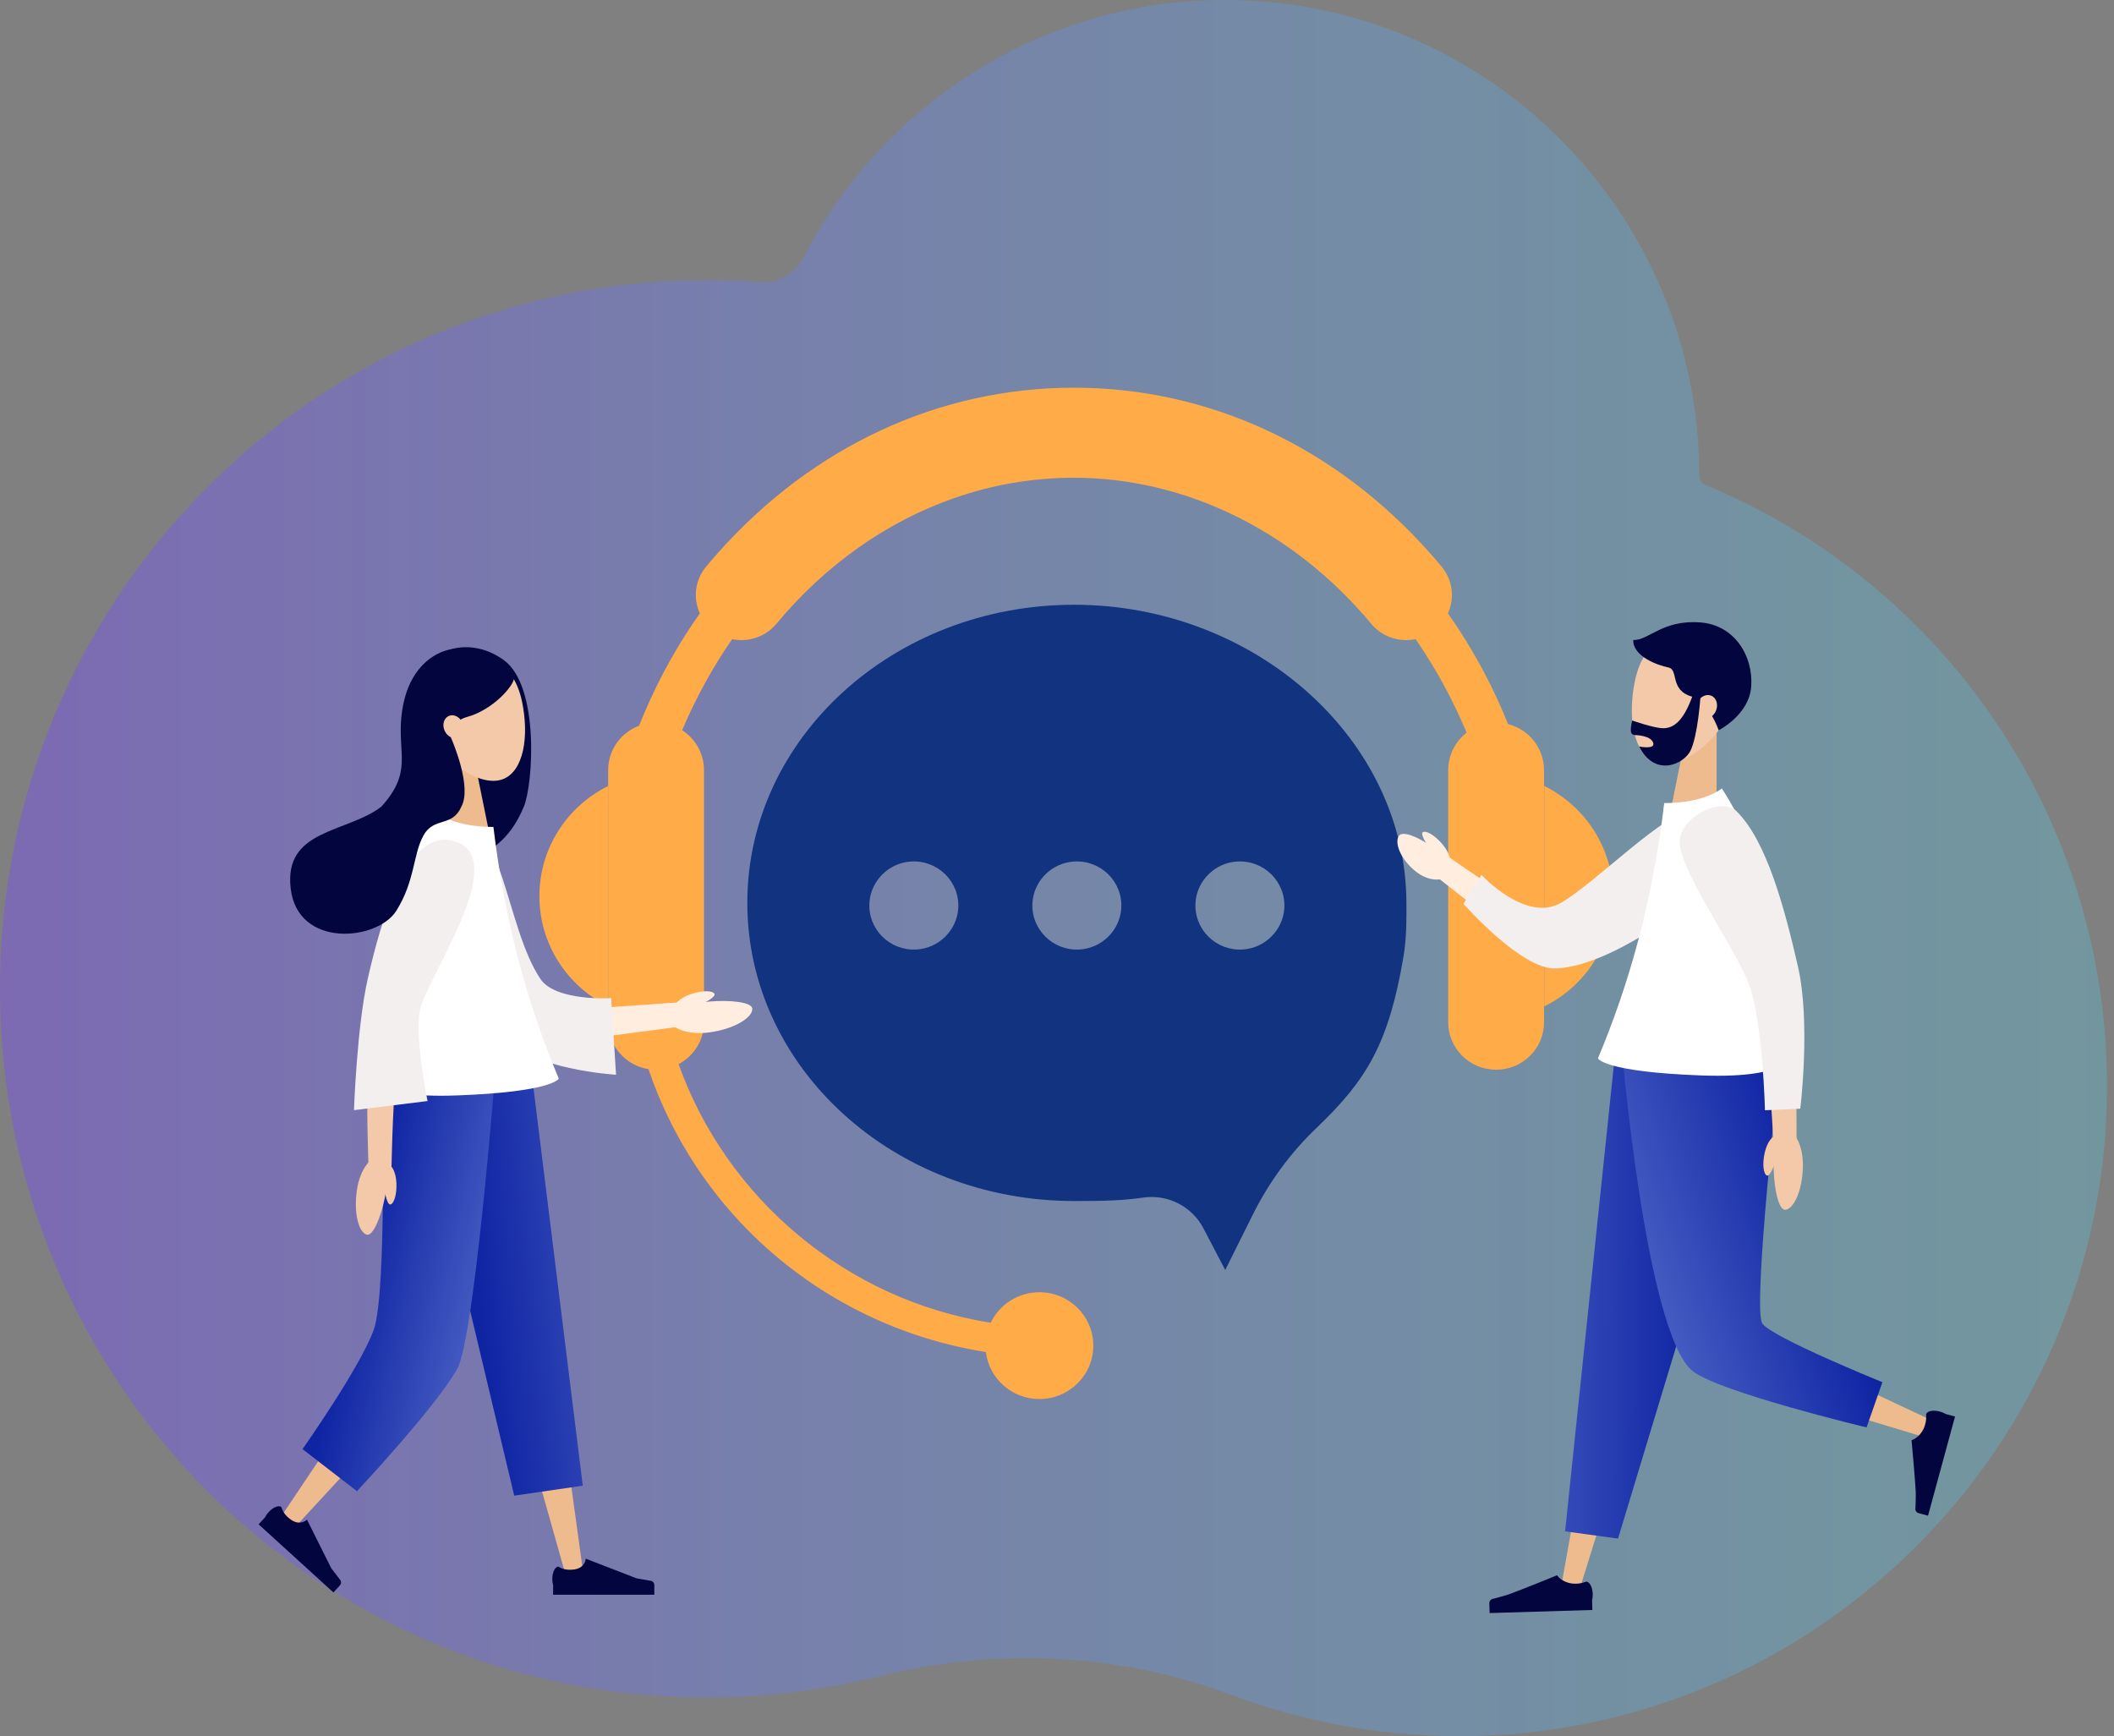 <svg width="235" height="193" viewBox="0 0 235 193" fill="none" xmlns="http://www.w3.org/2000/svg">
<rect x="0" y="0" width="235" height="193" fill="#808080" stroke="none"/>
<path opacity="0.4" d="M189.575 53.908C189.166 53.739 188.896 53.341 188.896 52.896C188.896 23.682 165.292 0 136.177 0C115.766 0 98.065 11.638 89.304 28.661C88.384 30.449 86.484 31.509 84.484 31.358C82.516 31.209 80.529 31.133 78.523 31.133C34.985 31.133 -0.277 66.686 0.002 110.435C0.278 153.947 35.452 188.867 78.819 188.707C85.288 188.683 91.573 187.874 97.584 186.37C110.652 183.1 124.417 183.728 137.034 188.456C144.776 191.357 153.149 192.959 161.889 192.999C201.542 193.178 233.999 160.958 234.222 121.172C234.393 90.811 215.895 64.763 189.576 53.909L189.575 53.908Z" fill="url(#paint0_linear_1_18780)"/>
<path d="M119.394 67.228C99.335 67.228 83.075 82.065 83.075 100.368C83.075 118.67 99.335 133.51 119.394 133.51C122.78 133.51 124.735 133.466 127.08 133.128C129.815 132.734 132.501 134.107 133.772 136.537L136.202 141.179L139.267 135.021C141.06 131.42 143.457 128.143 146.376 125.358C151.955 120.034 154.373 115.976 156.009 106.385C156.393 104.135 156.342 101.974 156.342 100.449C156.342 82.145 139.452 67.228 119.393 67.228H119.394ZM106.522 100.978C106.365 103.418 104.368 105.396 101.907 105.55C98.922 105.737 96.461 103.299 96.649 100.342C96.804 97.903 98.802 95.925 101.264 95.77C104.249 95.584 106.708 98.021 106.522 100.978ZM124.645 100.978C124.488 103.418 122.49 105.396 120.03 105.55C117.045 105.737 114.583 103.299 114.772 100.342C114.927 97.903 116.924 95.925 119.387 95.77C122.372 95.584 124.831 98.021 124.645 100.978ZM142.767 100.978C142.611 103.418 140.613 105.396 138.153 105.55C135.168 105.737 132.706 103.299 132.896 100.342C133.05 97.903 135.048 95.925 137.51 95.77C140.495 95.584 142.955 98.021 142.768 100.978H142.767Z" fill="#113380"/>
<path d="M59.961 99.623C59.961 104.989 63.079 109.634 67.618 111.877V87.369C63.079 89.612 59.961 94.257 59.961 99.623Z" fill="#FFAB48"/>
<path d="M171.662 87.369V111.877C176.201 109.634 179.319 104.99 179.319 99.623C179.319 94.257 176.201 89.612 171.662 87.369Z" fill="#FFAB48"/>
<path d="M171.64 85.606C171.64 83.147 169.94 81.079 167.641 80.495C166.872 78.585 166.014 76.719 165.065 74.909C163.84 72.572 162.465 70.326 160.957 68.187C161.744 66.444 161.48 64.457 160.251 62.98C159.826 62.469 159.388 61.96 158.949 61.466C148.419 49.62 134.364 43.097 119.376 43.097C104.388 43.097 90.336 49.62 79.806 61.466C79.367 61.96 78.929 62.469 78.504 62.979C77.275 64.457 77.01 66.443 77.797 68.187C76.288 70.326 74.913 72.572 73.687 74.91C72.71 76.776 71.828 78.701 71.042 80.673C69.035 81.428 67.607 83.352 67.607 85.606V113.639C67.607 116.268 69.549 118.449 72.09 118.85C74.361 125.554 78.145 131.718 83.221 136.834C90.352 144.023 99.61 148.725 109.596 150.298C109.95 153.241 112.478 155.524 115.544 155.524C118.853 155.524 121.536 152.867 121.536 149.588C121.536 146.309 118.853 143.652 115.544 143.652C113.155 143.652 111.092 145.037 110.13 147.042C94.023 144.494 80.742 133.184 75.436 118.297C77.115 117.409 78.259 115.656 78.259 113.639V85.606C78.259 84.148 77.664 82.829 76.7 81.874C76.436 81.613 76.143 81.379 75.828 81.177C77.366 77.552 79.234 74.163 81.388 71.056C81.72 71.123 82.064 71.158 82.415 71.158C83.93 71.158 85.355 70.49 86.323 69.325C91.74 62.811 98.571 57.984 106.08 55.367C110.369 53.869 114.842 53.109 119.376 53.109C131.787 53.109 143.835 59.026 152.428 69.342C153.39 70.496 154.809 71.158 156.323 71.158H156.34C156.69 71.158 157.034 71.123 157.366 71.056C159.565 74.228 161.47 77.707 163.036 81.448C162.864 81.58 162.701 81.722 162.547 81.874C161.584 82.829 160.988 84.148 160.988 85.606V113.639C160.988 116.553 163.373 118.916 166.315 118.916C169.256 118.916 171.642 116.553 171.642 113.639V85.606L171.64 85.606Z" fill="#FFAB48"/>
<path d="M185.616 90.573H190.822V80.615H187.641L185.616 90.573Z" fill="#EEBB8F"/>
<path d="M181.771 75.573C180.891 79.661 181.542 83.783 184.01 84.677C186.324 85.516 190.342 83.298 192.179 79.256C194.115 75.001 193.17 71.822 189.742 70.638C186.101 69.38 182.735 71.092 181.771 75.573Z" fill="#F3C9AA"/>
<path d="M189.035 69.193C192.82 69.489 194.914 72.921 194.671 76.315C194.444 79.483 191.056 81.176 191.056 81.176C191.056 81.176 189.939 77.959 188.107 77.446C185.552 76.731 186.656 74.447 185.463 74.201C184.218 73.944 181.513 72.956 181.558 71.145C183.31 71.206 184.782 68.86 189.035 69.193Z" fill="#03053E"/>
<path d="M190.734 79.051C191.04 78.367 190.827 77.604 190.256 77.349C189.686 77.093 188.975 77.44 188.668 78.125C188.361 78.809 188.574 79.572 189.145 79.827C189.715 80.083 190.427 79.736 190.734 79.051Z" fill="#F3C9AA"/>
<path d="M189.035 77.383C189.035 77.383 188.75 81.802 187.906 83.481C187.171 84.943 183.964 86.451 182.216 82.983C182.216 82.983 183.985 83.353 183.784 82.604C183.548 81.722 181.728 81.713 181.728 81.713C181.728 81.713 181.372 81.696 181.309 81.369C181.215 80.883 181.451 80.095 181.451 80.095C181.451 80.095 183.86 80.954 184.897 80.954C186.074 80.954 187.142 80.124 188.137 77.384H189.035V77.383Z" fill="#03053E"/>
<path d="M173.83 174.794L178.614 148.028L181.864 134.839L185.137 121.624L186.249 117.132L195.634 120.125L193.937 124.432L188.992 136.977C187.348 141.166 185.677 145.352 184.051 149.556L176.012 175.328L175.677 176.402L173.63 175.903L173.829 174.795L173.83 174.794Z" fill="#EEBB8F"/>
<path d="M191.119 117.241L191.493 121.854L193.611 147.989L213.373 157.252L214.393 157.73L213.647 159.677L212.569 159.35L189.908 152.501C189.072 152.246 188.392 151.556 188.197 150.64L188.117 150.264L182.353 123.192L181.389 118.666L191.119 117.242L191.119 117.241Z" fill="#EEBB8F"/>
<path d="M197.01 114.388L179.466 117.795L173.982 170.231L179.866 171.038L197.01 114.388Z" fill="url(#paint1_linear_1_18780)"/>
<path d="M197.869 117.887L180.169 115.414C180.169 115.414 182.882 148.242 188.177 152.428C191.123 154.757 207.493 158.678 207.493 158.678L209.255 153.651C209.255 153.651 196.931 148.663 195.901 147.12C194.779 145.443 197.869 117.887 197.869 117.887Z" fill="url(#paint2_linear_1_18780)"/>
<path d="M187.23 91.042L172.023 104.391L174.213 104.32L162.156 96.025L161.061 95.271L159.537 97.348L160.584 98.166L172.113 107.181C172.748 107.678 173.626 107.653 174.229 107.17L174.303 107.11L190.097 94.46L191.838 93.065L188.907 89.571L187.231 91.042H187.23Z" fill="#FFEEE0"/>
<path d="M192.31 95.718C189.591 99.653 179.425 107.382 172.962 107.658C169.125 107.822 162.69 100.472 162.69 100.472L164.676 97.252C164.676 97.252 169.608 102.604 173.509 100.372C177.41 98.141 185.372 89.888 188.359 90.054C190.991 90.201 193.53 93.95 192.31 95.718Z" fill="#F4EFEF"/>
<path d="M190.467 88.469C190.467 88.469 187.735 90.864 185.005 89.268C185.005 89.268 184.071 99.244 182.848 103.314C181.627 107.385 178.269 117.866 178.269 117.866L197.887 118.08C198.418 108.972 194.977 98.626 190.467 88.469Z" fill="#DAC5AE"/>
<path d="M191.412 87.651C191.412 87.651 200.901 101.842 198.969 116.98C198.969 116.98 199.784 119.953 189.017 119.548C178.25 119.142 177.634 117.655 177.634 117.655C181.043 109.532 183.69 100.337 185.006 89.267C185.006 89.267 189.031 89.415 191.413 87.651H191.412Z" fill="white"/>
<path d="M188.322 94.683C189.672 97.017 190.983 99.453 192.186 101.884C192.787 103.104 193.363 104.332 193.889 105.565C194.413 106.795 194.895 108.041 195.238 109.244C195.323 109.546 195.393 109.833 195.455 110.128L195.638 111.101C195.747 111.761 195.852 112.426 195.943 113.1C196.126 114.446 196.28 115.808 196.416 117.176C196.683 119.909 196.893 122.672 197.052 125.415L197.129 126.742L199.71 126.678L199.709 125.348C199.706 122.543 199.653 119.761 199.541 116.957C199.48 115.556 199.403 114.152 199.293 112.739C199.239 112.033 199.167 111.321 199.09 110.607L198.95 109.524C198.889 109.135 198.815 108.743 198.731 108.372C198.389 106.886 197.93 105.513 197.438 104.162C196.943 102.814 196.406 101.498 195.847 100.197C194.72 97.592 193.527 95.07 192.226 92.527L191.21 90.541L187.204 92.752L188.322 94.683V94.683Z" fill="#F3C9AA"/>
<path d="M193.003 90.145C196.426 93.486 198.395 101.073 199.852 107.375C201.308 113.678 200.124 123.248 200.124 123.248L196.2 123.421C196.2 123.421 195.976 113.681 194.432 109.461C192.888 105.24 186.091 96.004 186.756 93.088C187.342 90.518 191.466 88.644 193.003 90.145Z" fill="#F4EFEF"/>
<path d="M155.504 92.921C155.006 93.687 155.647 95.442 157.285 96.8C158.796 98.05 160.445 97.986 160.997 97.246C162.23 95.594 156.275 91.737 155.504 92.921Z" fill="#FFEEE0"/>
<path d="M198.455 134.489C199.366 134.418 200.357 132.426 200.418 129.713C200.475 127.212 199.408 125.57 198.485 125.566C196.423 125.557 197.046 134.598 198.455 134.488V134.489Z" fill="#F3C9AA"/>
<path d="M196.432 130.684C196.051 130.559 195.869 129.474 196.175 128.123C196.457 126.878 197.115 126.169 197.511 126.258C198.396 126.458 197.023 130.878 196.433 130.684H196.432Z" fill="#F3C9AA"/>
<path d="M165.99 177.73C165.99 177.73 167.343 177.372 167.717 177.238C169.214 176.7 173.088 175.112 173.088 175.112C173.088 175.112 173.565 175.882 174.761 176.031C175.643 176.141 176.292 175.823 176.318 175.823C176.7 175.811 177.03 176.428 177.053 177.201C177.06 177.454 177.034 177.692 176.981 177.9L177.013 178.972L165.593 179.315L165.561 178.228C165.553 177.976 165.74 177.76 165.99 177.73V177.73Z" fill="#03053E"/>
<path d="M212.928 167.652C212.928 167.652 212.981 166.253 212.961 165.855C212.882 164.267 212.493 160.099 212.493 160.099C212.493 160.099 213.369 159.866 213.86 158.766C214.222 157.955 214.107 157.242 214.114 157.217C214.214 156.847 214.9 156.712 215.646 156.915C215.89 156.982 216.11 157.077 216.293 157.188L217.328 157.469L214.327 168.493L213.279 168.208C213.036 168.141 212.883 167.9 212.927 167.652L212.928 167.652Z" fill="#03053E"/>
<path d="M158.159 92.517C158.49 92.288 159.464 92.8 160.355 93.86C161.178 94.836 161.345 95.789 161.034 96.05C160.34 96.635 157.648 92.87 158.159 92.516V92.517Z" fill="#FFEEE0"/>
<path d="M53.991 93.694L60.606 113.827L58.668 112.598L73.958 111.531L75.347 111.434L75.616 114.118L74.236 114.3L59.04 116.296C58.202 116.406 57.424 115.917 57.137 115.159L57.102 115.067L49.587 95.251L48.759 93.067L53.262 91.475L53.991 93.694Z" fill="#FFEEE0"/>
<path d="M83.629 112.139C83.665 113.096 81.713 114.367 78.899 114.759C76.304 115.121 74.467 114.21 74.351 113.25C74.092 111.105 83.573 110.661 83.629 112.139Z" fill="#FFEEE0"/>
<path d="M79.427 110.494C79.251 110.112 78.1 110.056 76.732 110.536C75.47 110.979 74.813 111.75 74.954 112.151C75.268 113.048 79.7 111.085 79.427 110.494Z" fill="#FFEEE0"/>
<path d="M67.935 110.962L68.482 119.475C68.482 119.475 58.9 118.911 55.786 115.138C51.417 109.844 45.728 94.791 50.516 92.505C55.833 89.966 56.135 102.963 60.077 108.826C61.766 111.339 67.935 110.962 67.935 110.962V110.962Z" fill="#F4EFEF"/>
<path d="M55.986 73.365C51.804 70.368 46.769 72.41 46.1 76.738C45.232 82.355 46.329 86.878 44.933 90.604C42.77 96.379 43.369 102.054 43.369 102.054C49.075 94.276 54.973 97.496 58.229 89.681C59.275 87.171 59.992 76.236 55.986 73.365Z" fill="#03053E"/>
<path d="M54.322 92.286H49.33V82.735H52.381L54.322 92.286Z" fill="#EEBB8F"/>
<path d="M58.01 77.9C58.854 81.821 58.23 85.774 55.863 86.631C53.643 87.436 49.79 85.309 48.027 81.433C46.172 77.352 47.078 74.303 50.365 73.167C53.857 71.961 57.085 73.603 58.009 77.9H58.01Z" fill="#F3C9AA"/>
<path d="M64.631 173.378L61.275 149.073L57.735 124.796L57.095 120.403L47.847 122.397L49.075 126.664L55.856 150.224L62.521 173.819L62.815 174.859L64.779 174.448L64.631 173.378Z" fill="#EEBB8F"/>
<path d="M44.341 120.402L44.187 124.838L43.291 150.635L32.021 167.436L31.419 168.334L32.98 169.565L33.713 168.771L48.111 153.183C48.371 152.903 48.553 152.547 48.621 152.142L48.682 151.768L53.002 125.717L53.728 121.338L44.341 120.401V120.402Z" fill="#EEBB8F"/>
<path d="M46.038 119.584H59.134L64.784 165.156L57.163 166.264L46.038 119.584Z" fill="url(#paint3_linear_1_18780)"/>
<path d="M42.443 119.584H55.026C55.026 119.584 52.72 148.712 50.843 152.136C48.593 156.24 39.682 165.767 39.682 165.767L33.63 161.092C33.63 161.092 40.003 152.067 41.544 147.831C43.085 143.594 42.443 119.584 42.443 119.584H42.443Z" fill="url(#paint4_linear_1_18780)"/>
<path d="M49.208 91.474C49.208 91.474 51.9 93.834 54.592 92.26C54.592 92.26 55.513 102.094 56.717 106.106C57.922 110.118 61.048 120.323 61.048 120.323L41.893 120.661C41.371 111.683 44.763 101.485 49.208 91.474Z" fill="#76D2F3"/>
<path d="M51.146 97.948C49.892 100.291 48.681 102.734 47.575 105.168C47.023 106.39 46.496 107.618 46.017 108.85C45.542 110.079 45.107 111.322 44.809 112.519C44.736 112.819 44.676 113.104 44.624 113.397L44.475 114.361C44.389 115.016 44.307 115.674 44.24 116.341C44.103 117.673 43.997 119.021 43.907 120.371C43.734 123.073 43.617 125.802 43.55 128.509L43.518 129.819L40.973 129.84L40.931 128.531C40.841 125.767 40.803 123.024 40.822 120.258C40.835 118.876 40.865 117.49 40.928 116.094C40.959 115.397 41.005 114.693 41.058 113.987L41.161 112.915C41.207 112.531 41.268 112.143 41.338 111.774C41.627 110.298 42.034 108.931 42.475 107.584C42.919 106.24 43.405 104.927 43.913 103.626C44.938 101.022 46.031 98.499 47.229 95.952L48.165 93.962L52.184 96.009L51.147 97.947L51.146 97.948Z" fill="#F3C9AA"/>
<path d="M48.535 90.329C48.535 90.329 39.182 104.317 41.086 119.238C41.086 119.238 40.282 122.169 50.895 121.769C61.508 121.37 62.115 119.904 62.115 119.904C58.756 111.897 56.146 102.833 54.849 91.922C54.849 91.922 50.881 92.067 48.534 90.328L48.535 90.329Z" fill="white"/>
<path d="M47.527 122.397L39.35 123.409C39.35 123.409 39.673 114.111 40.886 108.787C42.41 102.095 45.254 92.125 50.383 93.483C57.087 95.257 47.362 108.689 46.66 112.372C46.093 115.346 47.527 122.397 47.527 122.397Z" fill="#F4EFEF"/>
<path d="M40.786 137.255C39.913 137.034 39.283 134.934 39.675 132.288C40.037 129.849 41.347 128.432 42.245 128.582C44.25 128.917 42.137 137.596 40.786 137.254V137.255Z" fill="#F3C9AA"/>
<path d="M43.387 133.897C43.779 133.84 44.136 132.815 44.065 131.452C43.998 130.195 43.478 129.397 43.078 129.417C42.185 129.463 42.781 133.986 43.387 133.897Z" fill="#F3C9AA"/>
<path d="M72.301 175.726L70.756 175.452L65.108 173.266V173.312C65.108 173.312 65.04 174.28 63.867 174.461C63.003 174.596 62.443 174.365 62.207 174.235C62.151 174.183 62.104 174.154 62.079 174.154C61.702 174.154 61.396 174.771 61.396 175.532C61.396 175.782 61.43 176.016 61.487 176.218V177.275H72.737V176.204C72.737 175.956 72.547 175.749 72.3 175.727L72.301 175.726Z" fill="#03053E"/>
<path d="M37.785 175.586L36.828 174.343L34.123 168.925L34.093 168.958C34.093 168.958 33.391 169.628 32.401 168.973C31.671 168.49 31.412 167.943 31.326 167.688C31.319 167.612 31.305 167.559 31.286 167.542C31.007 167.288 30.366 167.538 29.853 168.101C29.685 168.286 29.552 168.481 29.459 168.67L28.747 169.451L37.066 177.025L37.786 176.233C37.953 176.049 37.953 175.769 37.785 175.586V175.586Z" fill="#03053E"/>
<path d="M51.501 72.098C50.365 72.098 49.588 72.2 48.62 72.701C47.066 73.506 45.016 75.43 44.608 79.791C44.229 83.856 45.857 85.846 42.383 89.681C38.476 92.648 31.513 92.142 32.318 98.799C33.122 105.455 41.95 104.587 44.048 101.259C46.146 97.93 45.91 94.964 47.077 92.865C48.244 90.767 50.27 91.997 51.283 89.682C52.471 87.504 50.409 82.618 50.037 81.777C50.286 80.958 50.606 80.059 51.934 79.697C54.783 78.92 57.144 76.223 57.144 75.355C57.144 74.487 54.539 72.099 51.5 72.099L51.501 72.098Z" fill="#03053E"/>
<path d="M51.405 80.337C51.699 80.993 51.494 81.725 50.947 81.969C50.4 82.215 49.718 81.881 49.424 81.225C49.129 80.569 49.335 79.838 49.882 79.592C50.429 79.347 51.111 79.681 51.405 80.337Z" fill="#F3C9AA"/>
<defs>
<linearGradient id="paint0_linear_1_18780" x1="-0" y1="96.5" x2="234.223" y2="96.5" gradientUnits="userSpaceOnUse">
<stop stop-color="#7748FF"/>
<stop offset="1" stop-color="#48DEFF" stop-opacity="0.6"/>
</linearGradient>
<linearGradient id="paint1_linear_1_18780" x1="168.327" y1="142.613" x2="188.282" y2="142.712" gradientUnits="userSpaceOnUse">
<stop stop-color="#435AC1"/>
<stop offset="1" stop-color="#0F24A3"/>
</linearGradient>
<linearGradient id="paint2_linear_1_18780" x1="183.486" y1="140.531" x2="202.05" y2="134.277" gradientUnits="userSpaceOnUse">
<stop stop-color="#435AC1"/>
<stop offset="1" stop-color="#0F24A3"/>
</linearGradient>
<linearGradient id="paint3_linear_1_18780" x1="71.583" y1="140.937" x2="53.146" y2="142.77" gradientUnits="userSpaceOnUse">
<stop stop-color="#435AC1"/>
<stop offset="1" stop-color="#0F24A3"/>
</linearGradient>
<linearGradient id="paint4_linear_1_18780" x1="53.149" y1="143.953" x2="39.534" y2="140.951" gradientUnits="userSpaceOnUse">
<stop stop-color="#435AC1"/>
<stop offset="1" stop-color="#0F24A3"/>
</linearGradient>
</defs>
</svg>
